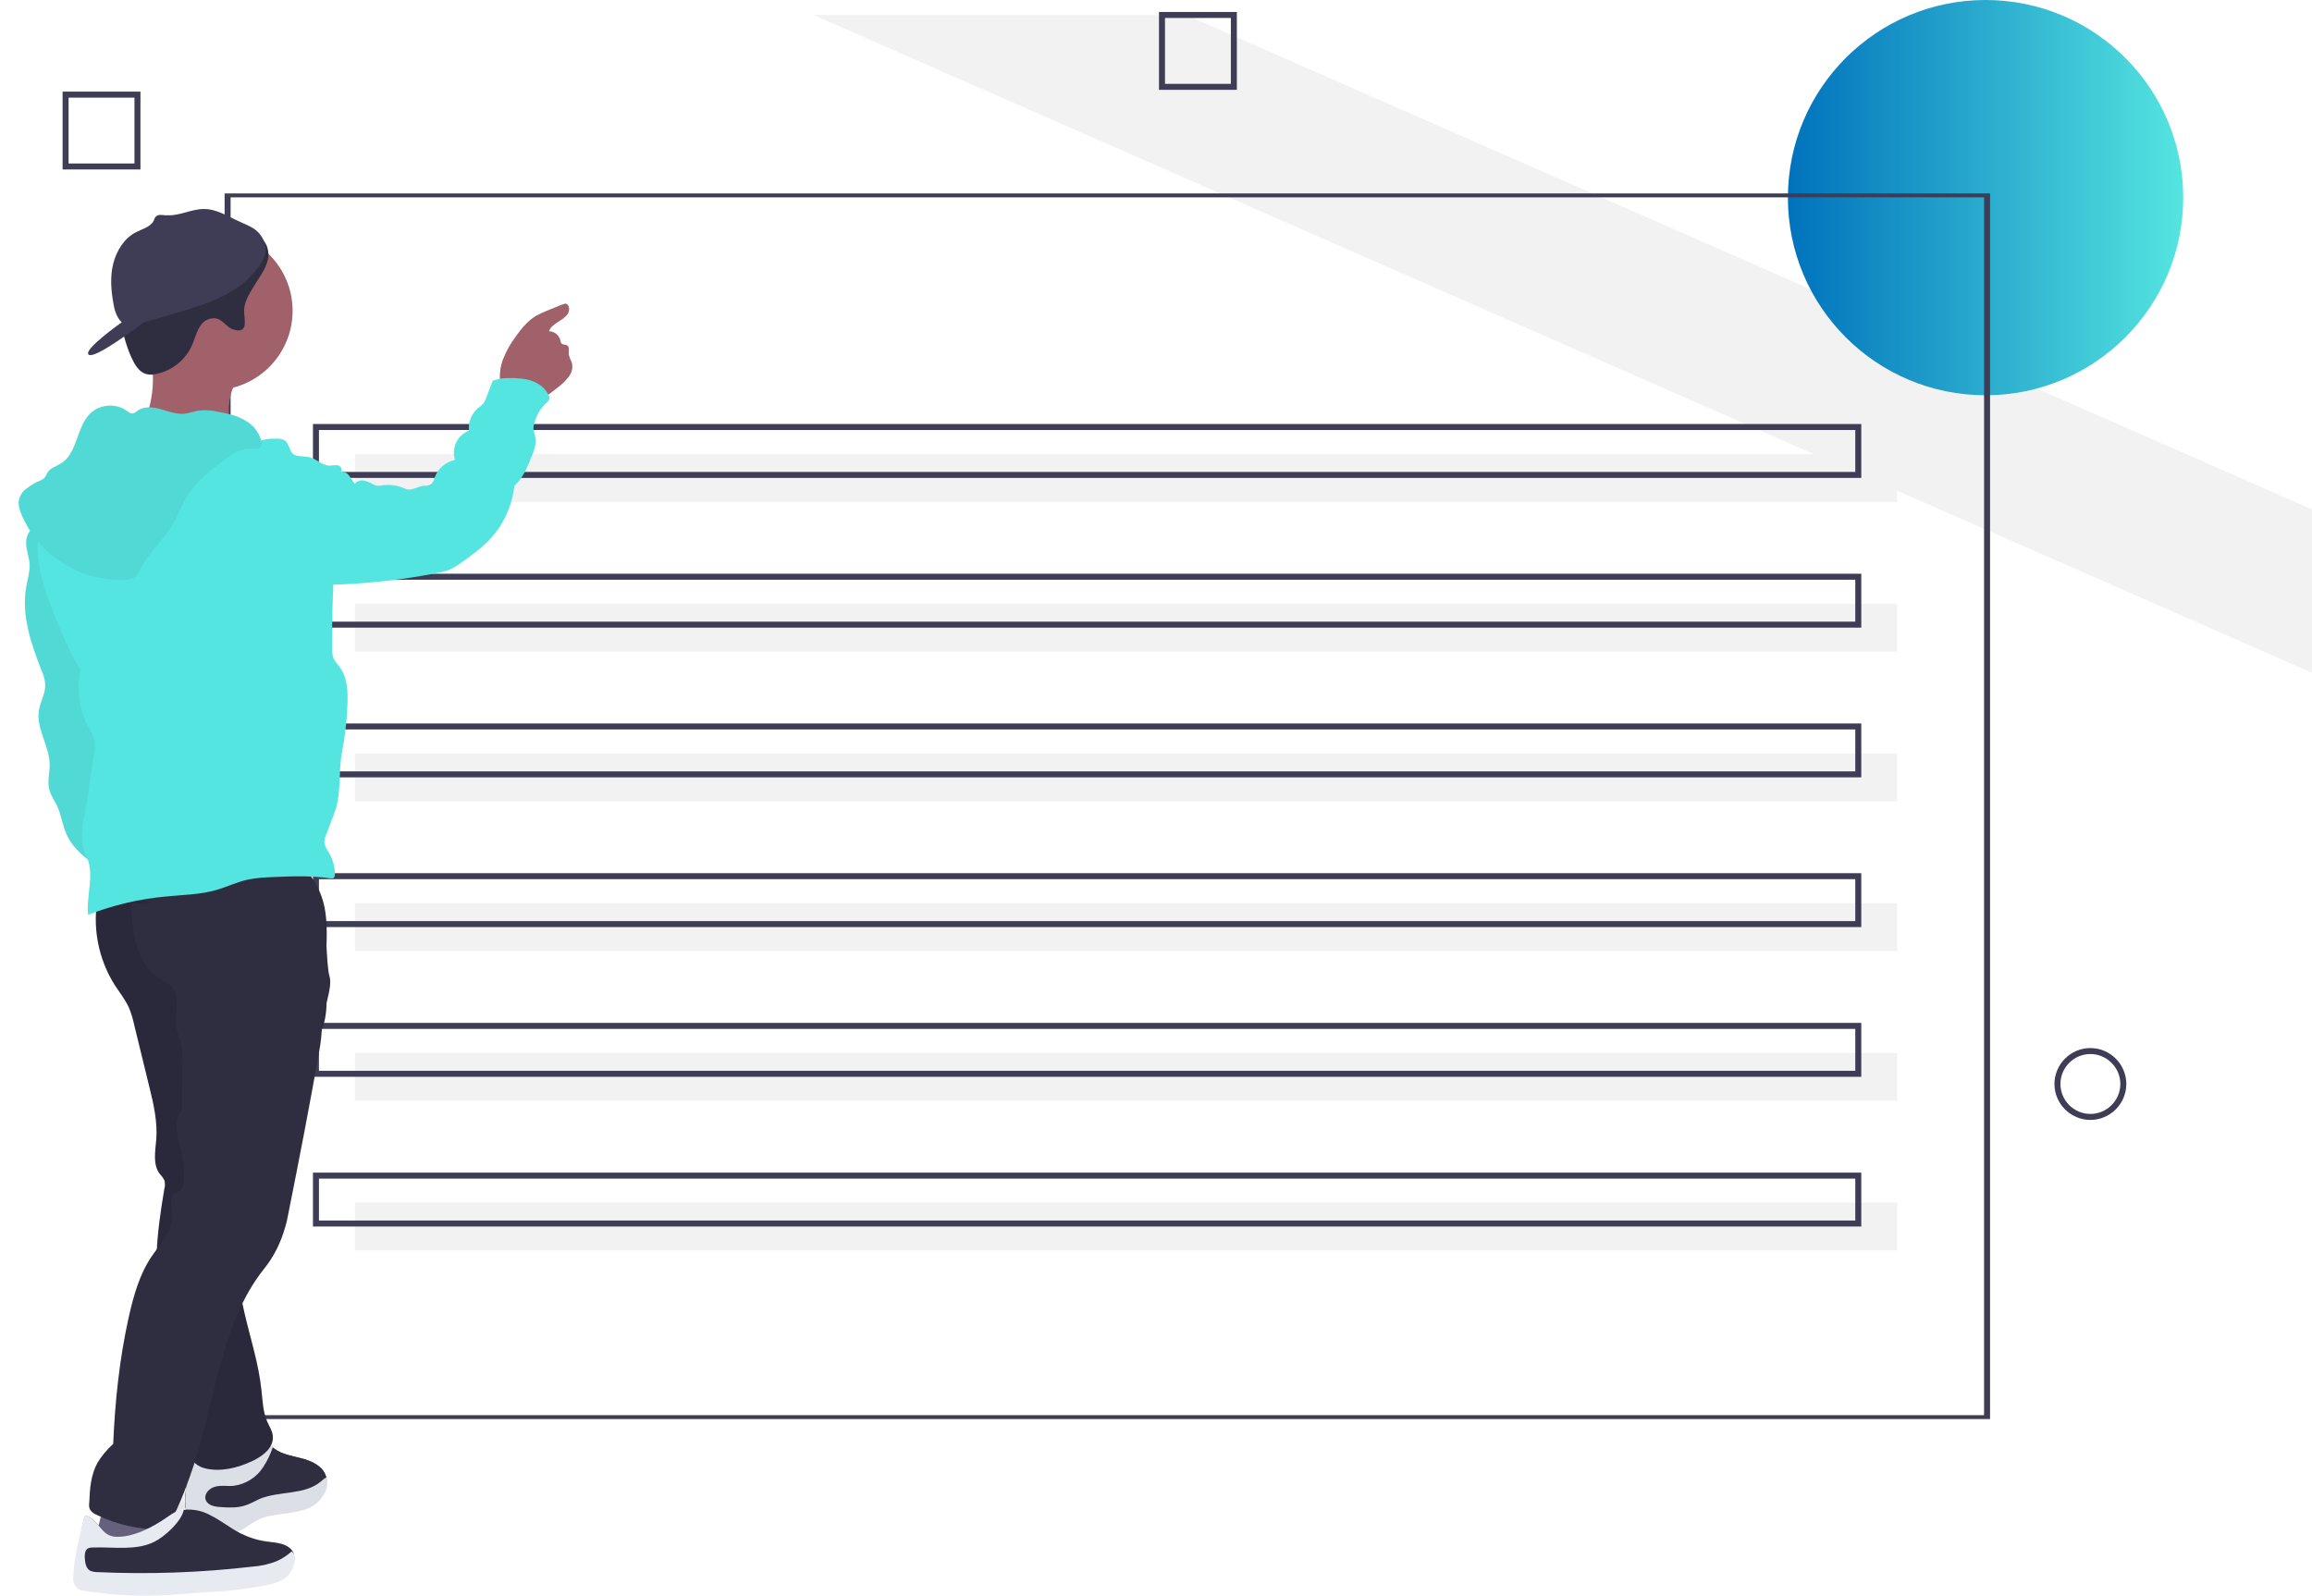 <?xml version="1.0" encoding="utf-8"?>
<!-- Generator: Adobe Illustrator 21.0.0, SVG Export Plug-In . SVG Version: 6.00 Build 0)  -->
<svg version="1.1" id="a15731c2-5ed4-409b-a7c9-bb3c5f711d85"
	 xmlns="http://www.w3.org/2000/svg" xmlns:xlink="http://www.w3.org/1999/xlink" x="0px" y="0px" viewBox="0 0 772 533"
	 style="enable-background:new 0 0 772 533;" xml:space="preserve">
<style type="text/css">
	.st0{fill:#F2F2F2;}
	.st1{fill:url(#SVGID_1_);}
	.st2{fill:#3F3D56;}
	.st3{fill:url(#SVGID_2_);}
	.st4{fill:#A0616A;}
	.st5{fill:#65617D;}
	.st6{fill:#2F2E41;}
	.st7{fill:#E8EAF2;}
	.st8{opacity:5.000000e-02;enable-background:new    ;}
	.st9{opacity:0.1;enable-background:new    ;}
	.st10{fill:#55E5E0;}
</style>
<title>click here</title>
<polygon class="st0" points="772,170.1 772,224.7 721.5,202.5 701,193.5 685,186.5 603,150.5 587.1,143.5 566.6,134.5 271.6,5 
	396,5 "/>
<linearGradient id="SVGID_1_" gradientUnits="userSpaceOnUse" x1="597" y1="66" x2="729" y2="66">
	<stop  offset="0" style="stop-color:#0072BC"/>
	<stop  offset="1" style="stop-color:#55E5E0"/>
</linearGradient>
<circle class="st1" cx="663" cy="66" r="66"/>
<path class="st2" d="M698,374c-6.6,0-12-5.4-12-12s5.4-12,12-12s12,5.4,12,12S704.6,374,698,374z M698,352c-5.5,0-10,4.5-10,10
	s4.5,10,10,10s10-4.5,10-10S703.5,352,698,352z"/>
<path class="st2" d="M46.9,56.6h-26v-26h26V56.6z M22.9,54.6h22v-22h-22C22.9,32.6,22.9,54.6,22.9,54.6z"/>
<path class="st2" d="M413,30h-26V4h26V30z M389,28h22V6h-22V28z"/>
<rect x="118.5" y="151.6" class="st0" width="515" height="16"/>
<path class="st2" d="M621.5,159.6h-517v-18h517V159.6z M106.5,157.6h513v-14h-513V157.6z"/>
<rect x="118.5" y="201.6" class="st0" width="515" height="16"/>
<path class="st2" d="M621.5,209.6h-517v-18h517V209.6z M106.5,207.6h513v-14h-513V207.6z"/>
<rect x="118.5" y="251.6" class="st0" width="515" height="16"/>
<path class="st2" d="M621.5,259.6h-517v-18h517V259.6z M106.5,257.6h513v-14h-513V257.6z"/>
<rect x="118.5" y="301.6" class="st0" width="515" height="16"/>
<path class="st2" d="M621.5,309.6h-517v-18h517V309.6z M106.5,307.6h513v-14h-513V307.6z"/>
<rect x="118.5" y="351.6" class="st0" width="515" height="16"/>
<path class="st2" d="M621.5,359.6h-517v-18h517V359.6z M106.5,357.6h513v-14h-513V357.6z"/>
<rect x="118.5" y="401.6" class="st0" width="515" height="16"/>
<path class="st2" d="M621.5,409.6h-517v-18h517V409.6z M106.5,407.6h513v-14h-513V407.6z"/>
<path class="st2" d="M664.5,473.9H75V64.6h589.5V473.9z M77,472.6h585.5V65.9H77V472.6z"/>
<g>
	
		<linearGradient id="SVGID_2_" gradientUnits="userSpaceOnUse" x1="814.908" y1="618.739" x2="814.908" y2="610.561" gradientTransform="matrix(1 0 0 1 -754.545 -113.867)">
		<stop  offset="0" style="stop-color:#808080;stop-opacity:0.25"/>
		<stop  offset="0.535" style="stop-color:#808080;stop-opacity:0.12"/>
		<stop  offset="1" style="stop-color:#808080;stop-opacity:0.1"/>
	</linearGradient>
	<path class="st3" d="M58.7,504.8C58.6,504.8,58.6,504.9,58.7,504.8c1-2.4,2.1-4.8,3-7.3c0.1-0.3,0.2-0.6,0.3-0.9c0,0.1,0,0.1,0,0.2
		c0,0.5-0.1,0.9-0.1,1.4c-0.1,0.7-0.1,1.5-0.1,2.2c0,0.2,0,0.5,0,0.7c0,0.9,0.1,1.8,0.3,2.7l0,0c-0.2,0-0.4,0-0.7,0.1
		c-0.9,0.1-1.7,0.4-2.6,0.7C58.7,504.8,58.7,504.8,58.7,504.8z"/>
	<path class="st4" d="M76.4,137.7c0.1,3.9,1.4,7.7,1.6,11.6c-11.5,0.6-22.8-5-34.2-3.3c3.2-2.1,4.9-5.8,5.9-9.4
		c1.3-4.7,1.7-9.6,1.1-14.5c0-0.3-0.1-0.5-0.1-0.8c-0.4-1.9-1.5-4.6-1.2-6.1c0.4-2,2.3-1.6,3.9-1.5c5.1,0.4,10.3,1.1,15.3,2
		c1.3,0.2,14.2,3.4,14.4,3.1c-2.3,3.6-4.1,7.5-5.6,11.5C76.7,132.7,76.3,135.2,76.4,137.7z"/>
	<path class="st4" d="M190,125.7c-1,1.3-2.2,2.5-3.5,3.5c-0.9,0.7-1.8,1.4-2.7,2.1c-1.7,1.3-3.7,2.1-5.7,2.3
		c-2.7,0.2-8.5-1.4-10.2-3.8c-0.7-1.2-1.1-2.5-1-3.9c0-1.9,0.3-3.7,0.9-5.5c1.1-2.9,2.6-5.6,4.4-8c2-2.8,4.2-5.5,7.1-7.1
		c1-0.5,2-1,3-1.4c1.8-0.7,3.6-1.5,5.4-2.2c0.3-0.1,0.6-0.2,1-0.3c1.4,0,1.7,2.2,0.9,3.4c-1.6,2.4-5.3,3.1-6.3,5.8
		c1.8,0.1,3.3,1.2,3.8,3c0,0.4,0.2,0.9,0.5,1.2c0.5,0.4,1.2,0.2,1.7,0.5c1,0.5,0.5,1.9,0.6,3c0.2,0.9,0.6,1.8,1,2.7
		C191.4,122.6,191,124.3,190,125.7z"/>
	<path class="st5" d="M31.6,517c0.9-0.9,2.3-0.7,3.6-0.5c6.6,1,13.3,1.6,20,1.6c0.8-4.1-1.6-8.1-2.4-12.2c-0.1-1.1-0.4-2.1-0.8-3.1
		c-0.9-1.8-3.1-2.6-5.1-3.1c-3.6-0.8-9.3-2.1-11.3,1.5C33.3,505.6,32.5,512.1,31.6,517z"/>
	<path class="st2" d="M105.1,501.5c-2.7,1.9-6.1,2.4-9.4,2.9c-3.3,0.4-6.6,0.7-9.6,2.2c-2.6,1.3-4.7,3.3-7.4,4.2
		c-2.5,0.7-5.2,0.7-7.7,0.1c-3-0.6-6.3-1.7-7.9-4.3c-1.5-2.3-1.3-5.3-1.1-8.1c0.2-3.1,0.5-6.2,0.7-9.3c0-0.8,0.2-1.6,0.6-2.3
		c2.2-3.2,7.6,1.3,10.4,1.3c4.5,0,9.4-2.5,12.7-5.5c0.3-0.3,0.6-0.6,1-0.7c1.3-0.6,2.6,0.5,3.7,1.4c0.1,0.1,0.3,0.2,0.4,0.3
		c2.7,2.1,6.2,2.5,9.5,3.4s6.8,2.6,7.8,5.8c0.1,0.2,0.1,0.4,0.2,0.6C109.4,496.6,107.6,499.7,105.1,501.5z"/>
	<path class="st6" d="M105.1,501.5c-2.7,1.9-6.1,2.4-9.4,2.9c-3.3,0.4-6.6,0.7-9.6,2.2c-2.6,1.3-4.7,3.3-7.4,4.2
		c-2.5,0.7-5.2,0.7-7.7,0.1c-3-0.6-6.3-1.7-7.9-4.3c-1.5-2.3-1.3-5.3-1.1-8.1c0.2-3.1,0.5-6.2,0.7-9.3c0-0.8,0.2-1.6,0.6-2.3
		c2.2-3.2,7.6,1.3,10.4,1.3c4.5,0,9.4-2.5,12.7-5.5c0.3-0.3,0.6-0.6,1-0.7c1.3-0.6,2.6,0.5,3.7,1.4c0.1,0.1,0.3,0.2,0.4,0.3
		c2.7,2.1,6.2,2.5,9.5,3.4s6.8,2.6,7.8,5.8c0.1,0.2,0.1,0.4,0.2,0.6C109.4,496.6,107.6,499.7,105.1,501.5z"/>
	<path class="st7" d="M105.1,502.5c-2.7,1.9-6.1,2.4-9.4,2.9c-3.3,0.4-6.6,0.7-9.6,2.2c-2.6,1.3-4.7,3.3-7.4,4.2
		c-2.5,0.7-5.2,0.7-7.7,0.1c-3.2-0.7-6.1-2.6-7.9-5.4c-1.5-2.3-1.3-5.3-1.1-8.1c0.2-3.1,0.5-6.2,0.7-9.3c0-0.8,0.2-1.6,0.6-2.3
		c2.2-3.2,7.6,1.3,10.4,1.3c4.5,0,9.4-2.5,12.7-5.5c0.3-0.3,0.6-0.6,1-0.7c1.3-0.6,2.6,0.5,3.7,1.4c-0.8,2.3-1.8,4.5-3.2,6.6
		c-2.2,3.5-5.9,5.8-10,6.3c-2,0.2-4.1-0.3-6.1,0.3c-2,0.5-3.8,2.5-3.1,4.4c0.7,1.9,3.1,2.3,5.1,2.4c2.8,0.2,5.6,0.3,8.2-0.6
		c1.6-0.5,3.1-1.4,4.6-2.1c6.7-2.8,15.1-1.2,20.6-5.9c0.5-0.5,1.1-0.9,1.7-1.3C110.3,496.6,107.6,500.8,105.1,502.5z"/>
	<path class="st8" d="M105.1,502.5c-2.7,1.9-6.1,2.4-9.4,2.9c-3.3,0.4-6.6,0.7-9.6,2.2c-2.6,1.3-4.7,3.3-7.4,4.2
		c-2.5,0.7-5.2,0.7-7.7,0.1c-3.2-0.7-6.1-2.6-7.9-5.4c-1.5-2.3-1.3-5.3-1.1-8.1c0.2-3.1,0.5-6.2,0.7-9.3c0-0.8,0.2-1.6,0.6-2.3
		c2.2-3.2,7.6,1.3,10.4,1.3c4.5,0,9.4-2.5,12.7-5.5c0.3-0.3,0.6-0.6,1-0.7c1.3-0.6,2.6,0.5,3.7,1.4c-0.8,2.3-1.8,4.5-3.2,6.6
		c-2.2,3.5-5.9,5.8-10,6.3c-2,0.2-4.1-0.3-6.1,0.3c-2,0.5-3.8,2.5-3.1,4.4c0.7,1.9,3.1,2.3,5.1,2.4c2.8,0.2,5.6,0.3,8.2-0.6
		c1.6-0.5,3.1-1.4,4.6-2.1c6.7-2.8,15.1-1.2,20.6-5.9c0.5-0.5,1.1-0.9,1.7-1.3C110.3,496.6,107.6,500.8,105.1,502.5z"/>
	<path class="st6" d="M32.8,298.9c-2.1,10.4-0.1,21.2,5.6,30.2c1.6,2.4,3.4,4.7,4.6,7.3c0.8,1.9,1.4,3.8,1.8,5.8l5.1,20.9
		c1.4,5.6,2.7,11.4,2.3,17.2c-0.3,4-1.3,8.6,1.2,11.8c0.6,0.6,1.1,1.3,1.5,2.1c0.2,0.9,0.3,1.8,0,2.7c-2.6,15.2-4.5,31.1,0.2,45.7
		c4.2,13.3,4.4,28.1,8,41.6c0.4,1.7,0.9,3.4,2.2,4.6c1,0.8,2.1,1.3,3.3,1.6c5.2,1.2,10.8-0.2,15.7-2.5c3.4-1.6,7.1-4.4,6.8-8.2
		c-0.1-1.8-1.2-3.4-1.9-5c-1.4-3.2-1.5-6.9-1.9-10.4c-0.9-8.8-3.7-17.3-5.7-26s-3.5-17.7-1.7-26.4c3.6-18,9.2-35.5,17-52.2
		c0.3-0.9,0.9-1.7,1.6-2.3c0.8-0.4,1.5-0.9,2.2-1.5c0.5-0.8,0.9-1.8,1-2.7c0.8-2.8,3-4.8,4.6-7.2c3.8-6.1,2.6-13.9,2.5-21.2
		c-0.1-7,0.9-14.1-0.3-21c-1.2-6.9-5.1-14-11.8-16.2c-3.3-1.1-6.9-0.8-10.3-0.5C67.9,289,50,292.3,32.8,298.9z"/>
	<path class="st9" d="M32.8,298.9c-2.1,10.4-0.1,21.2,5.6,30.2c1.6,2.4,3.4,4.7,4.6,7.3c0.8,1.9,1.4,3.8,1.8,5.8l5.1,20.9
		c1.4,5.6,2.7,11.4,2.3,17.2c-0.3,4-1.3,8.6,1.2,11.8c0.6,0.6,1.1,1.3,1.5,2.1c0.2,0.9,0.3,1.8,0,2.7c-2.6,15.2-4.5,31.1,0.2,45.7
		c4.2,13.3,4.4,28.1,8,41.6c0.4,1.7,0.9,3.4,2.2,4.6c1,0.8,2.1,1.3,3.3,1.6c5.2,1.2,10.8-0.2,15.7-2.5c3.4-1.6,7.1-4.4,6.8-8.2
		c-0.1-1.8-1.2-3.4-1.9-5c-1.4-3.2-1.5-6.9-1.9-10.4c-0.9-8.8-3.7-17.3-5.7-26s-3.5-17.7-1.7-26.4c3.6-18,9.2-35.5,17-52.2
		c0.3-0.9,0.9-1.7,1.6-2.3c0.8-0.4,1.5-0.9,2.2-1.5c0.5-0.8,0.9-1.8,1-2.7c0.8-2.8,3-4.8,4.6-7.2c3.8-6.1,2.6-13.9,2.5-21.2
		c-0.1-7,0.9-14.1-0.3-21c-1.2-6.9-5.1-14-11.8-16.2c-3.3-1.1-6.9-0.8-10.3-0.5C67.9,289,50,292.3,32.8,298.9z"/>
	<path class="st6" d="M107.5,342.9c-0.1,2.7-0.4,5.4-0.9,8.1c-3.2,18.1-6.7,36.2-10.3,54.2c-0.3,1.6-0.6,3.1-1.1,4.7
		c-1.4,5-3.7,9.7-7,13.8c-15.2,19-16.5,46.6-24.8,69.4c-0.6,1.6-1.1,3.1-1.7,4.6c-1.5,3.9-3.2,7.7-5.1,11.4c-0.2,0.5-0.6,1-1.1,1.4
		c-0.5,0.3-1.1,0.4-1.7,0.3c-7.4,0-14.8-1.6-21.5-4.9c-1-0.4-1.8-1-2.3-1.9c-0.3-0.7-0.3-1.4-0.2-2.2c0.2-4.5,0.5-9.2,2.7-13.2
		c1.4-2.4,3.2-4.5,5.3-6.4c0.6-14.2,2.1-28.5,5.2-42.4c1.6-7.1,3.6-14.3,7.7-20.3c3-4.4,7.4-8.8,6.9-14.2c-0.2-2.4-1.2-5.3,0.7-6.7
		c0.8-0.6,2.1-0.7,2.6-1.6c0.2-0.4,0.4-0.9,0.4-1.3c0.4-3.7,0.2-7.4-0.7-11c-0.7-2.4-1.2-4.7-1.6-7.2c-0.2-2.4,0.2-5.1,1.8-6.9
		c0.1-4.9,0-10,0.1-14.8c0.2-2.8,0-5.6-0.7-8.3c-0.4-1.3-0.9-2.5-1.2-3.8c-1-4.7,1.5-10.3-1.5-14c-1.3-1.5-3.2-2.3-4.9-3.4
		c-3.3-2.2-5.5-5.8-6.7-9.6c-1.1-3.8-1.7-7.8-1.9-11.8c-0.1-0.8-0.1-1.7,0-2.5c0.1-0.4,0.2-0.9,0.3-1.3c0.9-2.1,3.5-2.9,5.7-3.5
		c14.4-3.4,29.1-5.2,43.8-5.1c5.5-3.7,8.5-2.4,10.9,1.6c1.3,2.4,2.3,4.9,3.1,7.5c1.1,3.2,1.1,21.1,2.2,24.3
		C111.3,330,107.4,338.5,107.5,342.9z"/>
	<path class="st10" d="M8.8,180.1c-0.4,2.8,0.9,5.6,1.1,8.4c0.1,2.5-0.7,4.9-1.1,7.3C7,205.3,10.4,215,13.9,224
		c0.7,1.5,1.1,3,1.2,4.6c0.1,3-1.6,5.7-2.1,8.6c-1,6.1,3.5,11.9,3.6,18.1c0,2.9-0.9,5.8-0.1,8.5c0.5,1.8,1.6,3.4,2.5,5.2
		c1.5,3.1,1.8,6.5,3.2,9.6c2.5,5.6,7.9,9.2,13,12.6c2.9-1,6.1-2.1,7.7-4.7c0.7-1.3,1.2-2.7,1.3-4.2c1.1-6.4,1.1-12.9,1-19.3
		c0.1-5.6-0.2-11.1-0.9-16.6c-1-7-3.3-13.8-4.9-20.7c-2.1-8.7-3.1-17.7-6.3-26c-2.8-7.3-7.2-13.9-11.8-20.2
		c-1.8-2.4-3.2-5.8-6.6-5.3C11.6,174.9,9.3,177.2,8.8,180.1z"/>
	<path class="st8" d="M8.8,180.1c-0.4,2.8,0.9,5.6,1.1,8.4c0.1,2.5-0.7,4.9-1.1,7.3C7,205.3,10.4,215,13.9,224
		c0.7,1.5,1.1,3,1.2,4.6c0.1,3-1.6,5.7-2.1,8.6c-1,6.1,3.5,11.9,3.6,18.1c0,2.9-0.9,5.8-0.1,8.5c0.5,1.8,1.6,3.4,2.5,5.2
		c1.5,3.1,1.8,6.5,3.2,9.6c2.5,5.6,7.9,9.2,13,12.6c2.9-1,6.1-2.1,7.7-4.7c0.7-1.3,1.2-2.7,1.3-4.2c1.1-6.4,1.1-12.9,1-19.3
		c0.1-5.6-0.2-11.1-0.9-16.6c-1-7-3.3-13.8-4.9-20.7c-2.1-8.7-3.1-17.7-6.3-26c-2.8-7.3-7.2-13.9-11.8-20.2
		c-1.8-2.4-3.2-5.8-6.6-5.3C11.6,174.9,9.3,177.2,8.8,180.1z"/>
	<circle class="st4" cx="71.2" cy="103.8" r="26.5"/>
	<path class="st10" d="M86.7,147.3c-1.2,1.3-2.7,2.8-4.4,2.4c-0.6-0.2-1.2-0.5-1.7-0.9c-3.1-2-6.8-2.4-10.4-3
		c-7.3-1.1-14.4-2.7-21.4-4.8c-2-0.7-4.2-1.2-6.3-1.3c-4.5,0-8.5,3-11.3,6.5s-4.8,7.6-7.6,11.2c-2,2.5-4.3,4.8-6.2,7.4
		c-4.6,6.6-5.6,15.3-4.4,23.3s4.4,15.5,7.6,23c1.7,4.3,3.8,8.5,6.2,12.5c-1.1,6.1-0.5,13,2.4,18.5c0.9,1.8,2.1,3.5,2.4,5.5
		c0.1,1.3,0.1,2.7-0.2,4l-1.4,9.6c-0.4,2.9-0.8,5.9-1.4,8.8c-1,5.3-2.3,11.1,0.2,15.9c3,5.8-0.1,13.2,0.6,19.6
		c8.3-3.2,17-5.3,25.9-6.1c5.7-0.6,11.5-0.6,17-2.2c3.4-1,6.7-2.6,10.2-3.4c2.8-0.6,5.7-0.8,8.6-0.9c6.4-0.3,12.8-0.5,19.1,0.4
		c0.5,0.1,1.1,0.1,1.4-0.3c0.1-0.2,0.2-0.5,0.2-0.8c0.1-2.4-0.5-4.7-1.6-6.8c-0.8-1.4-1.9-2.8-1.9-4.4c0.1-0.8,0.2-1.5,0.6-2.2
		l2.8-7.4c2.4-6.3,1.2-13.6,2.5-20.2c1-5.2,1.6-10.4,1.8-15.6c0.2-4.5,0.1-9.3-2.6-12.9c-0.8-0.9-1.5-1.8-2-2.8
		c-0.4-1.1-0.6-2.2-0.5-3.4c-0.1-9,0.2-17.9,0.7-26.9c-2.4-4.2-4.8-8.6-7.2-12.8c-2.7-4.9-5.5-9.9-6.6-15.5
		c-0.7-3.7-0.7-7.4-1.2-11.1c-0.1-0.9-0.4-1.8-0.9-2.6c-0.9-1-2.4-1.2-3.8-1.1C89.9,146.4,88.2,146.7,86.7,147.3z"/>
	<path class="st10" d="M95.5,188.7c1.6,2,3.3,4.1,5.6,5.3c2.6,1.4,5.7,1.4,8.7,1.3c12.2-0.3,24.4-1.6,36.4-4c1.4-0.2,2.7-0.6,4-1.1
		c1.4-0.7,2.8-1.5,4.1-2.5c3.9-2.8,8-5.7,11-9.6c3.6-4.6,5.8-10.1,6.5-15.9c2.9-2.6,4.4-6.4,5.8-10c0.7-1.5,1.2-3.2,1.3-4.8
		c0.1-1.7-1.1-3.5-0.7-5.2c0.6-2.9,2-5.6,4.2-7.6c0.5-0.3,0.8-0.8,1-1.3c0.1-0.4,0-0.9-0.2-1.3c-1.2-2.7-4-4.5-6.9-5.2
		c-2.9-0.6-5.9-0.7-8.9-0.4c-1,0.2-2,0.4-2.9,0.8l-2.1,5.5c-0.3,0.9-0.7,1.8-1.4,2.5c-0.5,0.4-1,0.8-1.5,1.2
		c-2.1,1.8-3.2,4.6-2.9,7.4c-3.9,1.5-5.9,5.8-4.7,9.8c-3.2,0.7-5.8,3-6.8,6c-0.1,0.7-0.5,1.3-0.9,1.9c-0.7,0.5-1.5,0.8-2.4,0.7
		c-2.3,0.1-4.4,2-6.5,1c-2.4-1.1-5.1-1.5-7.7-1.1c-0.5,0.1-1.1,0.2-1.7,0.1c-0.5-0.1-0.9-0.2-1.4-0.5c-1-0.6-2-1-3.1-1.2
		s-2.3,0.2-2.9,1.1c-0.7-0.8-1.2-1.9-1.9-2.7c-0.6-0.9-1.7-1.5-2.8-1.4c0.7-0.6,0-1.9-0.9-2.1c-0.9-0.1-1.9,0-2.8,0.1
		c-2.5,0-4.3-2.2-6.7-2.8c-2.2-0.5-5.1,0.1-6.2-1.9c-0.4-0.7-0.5-1.6-1.2-2.1c-0.5-0.2-1-0.3-1.5-0.2c-1.6,0.2-3.1,0.7-4.5,1.4
		c-2.3,9-1.1,18.3,0.7,27.4C91.2,181.5,92.9,185.4,95.5,188.7z"/>
	<path class="st10" d="M82.2,140.6c-2.8-1.8-6.2-2.5-9.5-3.1c-2-0.5-4-0.6-6-0.4c-1.9,0.2-3.7,1-5.5,1.1c-2.6,0.1-5.2-0.9-7.7-1.6
		c-2.5-0.7-5.5-1-7.6,0.6c-0.5,0.4-1,0.8-1.7,0.9c-0.7-0.1-1.3-0.4-1.7-0.8c-3.7-2.7-8.8-2.4-12.2,0.6c-4.9,4.6-4.3,13.5-10,16.9
		c-1.6,1-3.6,1.5-4.5,3.1c-0.2,0.5-0.5,1-0.8,1.5c-0.4,0.4-0.8,0.8-1.4,1c-1.7,0.7-3.2,1.6-4.7,2.7c-1.5,1.1-2.5,2.7-2.7,4.5
		c0,1.3,0.3,2.6,0.8,3.8c5.7,14,19.6,22.9,34.8,22.2c1.3,0.1,2.6-0.3,3.6-1.1c0.5-0.6,1-1.3,1.3-2.1c2.7-5.6,7.7-9.8,10.9-15.1
		c1.9-3.2,3.1-6.7,5.1-9.9c3-4.8,7.6-8.3,12.1-11.7c2.5-1.9,5.3-3.9,8.5-3.8c2.8,0.1,4.9,0.3,3.8-3.2
		C86.2,144,84.4,141.9,82.2,140.6z"/>
	<path class="st8" d="M82.2,140.6c-2.8-1.8-6.2-2.5-9.5-3.1c-2-0.5-4-0.6-6-0.4c-1.9,0.2-3.7,1-5.5,1.1c-2.6,0.1-5.2-0.9-7.7-1.6
		c-2.5-0.7-5.5-1-7.6,0.6c-0.5,0.4-1,0.8-1.7,0.9c-0.7-0.1-1.3-0.4-1.7-0.8c-3.7-2.7-8.8-2.4-12.2,0.6c-4.9,4.6-4.3,13.5-10,16.9
		c-1.6,1-3.6,1.5-4.5,3.1c-0.2,0.5-0.5,1-0.8,1.5c-0.4,0.4-0.8,0.8-1.4,1c-1.7,0.7-3.2,1.6-4.7,2.7c-1.5,1.1-2.5,2.7-2.7,4.5
		c0,1.3,0.3,2.6,0.8,3.8c5.7,14,19.6,22.9,34.8,22.2c1.3,0.1,2.6-0.3,3.6-1.1c0.5-0.6,1-1.3,1.3-2.1c2.7-5.6,7.7-9.8,10.9-15.1
		c1.9-3.2,3.1-6.7,5.1-9.9c3-4.8,7.6-8.3,12.1-11.7c2.5-1.9,5.3-3.9,8.5-3.8c2.8,0.1,4.9,0.3,3.8-3.2
		C86.2,144,84.4,141.9,82.2,140.6z"/>
	<path class="st6" d="M96,525.3c-1.9,1.8-4.6,2.6-7.1,3.1c-5.9,1.1-11.8,1.9-17.8,2.2c-1.9,0.1-3.9,0.3-5.8,0.4
		c-5.7,0.4-11.3,0.9-17,0.9c-7,0-14-0.6-20.9-1.8c-1,0.1-1.8-0.6-1.9-1.6c0-0.2,0-0.4,0-0.5c0.1-7.1,1-14.1,2.6-21
		c0.7-2.8,5.7,3.5,6,3.8c1.4,1.6,2.5,2.3,4.6,2.5c5.8,0.3,12.4-3.2,17-6.4c1-0.7,2-1.4,3.2-2c0.8-0.4,1.7-0.6,2.6-0.7
		c3-0.3,6,0.3,8.7,1.8c3.5,1.7,6.5,4.2,10,6c2.8,1.4,5.8,2.4,9,2.8c3.2,0.4,6.9,0.6,8.6,3.4l0,0C98.9,520.4,97.9,523.5,96,525.3z"/>
	<path class="st7" d="M96,526.3c-1.9,1.8-4.6,2.6-7.1,3.1c-5.9,1.1-11.8,1.9-17.8,2.2c-1.9,0.1-3.9,0.3-5.8,0.4
		c-5.7,0.4-11.3,0.9-17,0.9c-7,0-14-0.6-20.9-1.8c-0.6,0-1.2-0.3-1.7-0.8c-0.5-0.7-1-1.5-1.3-2.4c0.1-7.1,2-14.1,3.6-21
		c0.7-2.8,5.7,3.5,6,3.8c1.4,1.6,2.5,2.3,4.6,2.5c5.8,0.3,12.4-3.2,17-6.4c1-0.7,2-1.4,3.2-2c0.8-0.4,1.7-0.6,2.6-0.7
		c-0.8,4.2-6.8,9.3-9.9,10.8c-6.3,3.1-13.8,1.6-20.8,1.9c-0.5,0-1,0.1-1.5,0.4c-0.8,0.6-0.9,1.8-0.9,2.8c0.1,1.7,0.3,3.6,1.7,4.5
		c0.7,0.3,1.5,0.5,2.3,0.5c17.3,0.8,34.6,0.2,51.8-1.8c2.9-0.2,5.7-0.8,8.4-1.9c1.8-0.8,3.4-1.9,4.9-3.2
		C99.7,519.9,97.9,524.6,96,526.3z"/>
	<path class="st6" d="M81.5,103.5c-0.1,2.7,1.8,8.1-3.4,6.6c-3.1-0.9-3.9-4.5-7.8-3.7s-4.8,5.6-6.1,8.7c-2.2,5.1-6.7,8.7-12.1,9.8
		c-1.1,0.3-2.2,0.3-3.3,0c-2.5-0.7-3.9-3.3-5-5.7c-0.9-2-1.6-4.1-2.2-6.2c-0.4-1.5-0.7-3-0.8-4.6l0,0c-0.1-1.1-0.1-2.1,0-3.2
		c0.5-6.2,4-11.9,8.6-16.2C54,84.7,59.5,81.6,65,78.5c1.8-1.1,3.7-2,5.7-2.6c2-0.4,4-0.5,6-0.3c2.7,0.1,5.3,0.7,7.7,1.8
		c1,0.5,1.9,1.1,2.7,1.9c1.1,1.1,2,2.4,2.3,3.9c1,4-1.6,7.7-3.7,10.9C84,97,81.7,100,81.5,103.5z"/>
	<path class="st2" d="M87.1,88c-0.5,0.8-1,1.5-1.6,2.2c-1.1,1.4-2.3,2.6-3.6,3.8c-0.8,0.7-1.6,1.3-2.5,1.9c-1.6,1.1-3.2,2.1-5,3
		c-5,2.5-10.5,4.1-15.9,5.7c-3.5,1-7.1,2.1-10.6,3.1c-3.7,2.8-16.1,12-18.2,10.8c-2.5-1.4,11-10.9,11-10.9l0.6,0.5
		c-2-1.2-3-4.1-3.4-6.6c-0.8-4.4-1.2-9-0.1-13.4c1.1-4.4,3.7-8.6,7.7-10.6c1.8-0.9,3.9-1.5,5.2-2.9c0.2-0.2,0.4-0.4,0.5-0.7
		c0.1-0.1,0.1-0.2,0.2-0.4c0.1-0.4,0.3-0.8,0.6-1.1c0.7-0.9,2.1-0.6,3.2-0.5c0.1,0,0.2,0,0.4,0s0.4,0,0.6,0c4,0.1,7.8-2.1,11.9-2.1
		c4.4,0,8.2,2.6,12.1,4.3c0.8,0.4,1.5,0.7,2.2,1c2.8,1.3,4.9,2.7,6.1,6.4C89.2,83.7,88.3,86.1,87.1,88z"/>
</g>
<path class="st9" d="M43.6,301c0.6,0.4,1.3,0.6,2,0.7c1.8,0.5,3.7,0.2,5.2-0.8L43.6,301z"/>
</svg>
